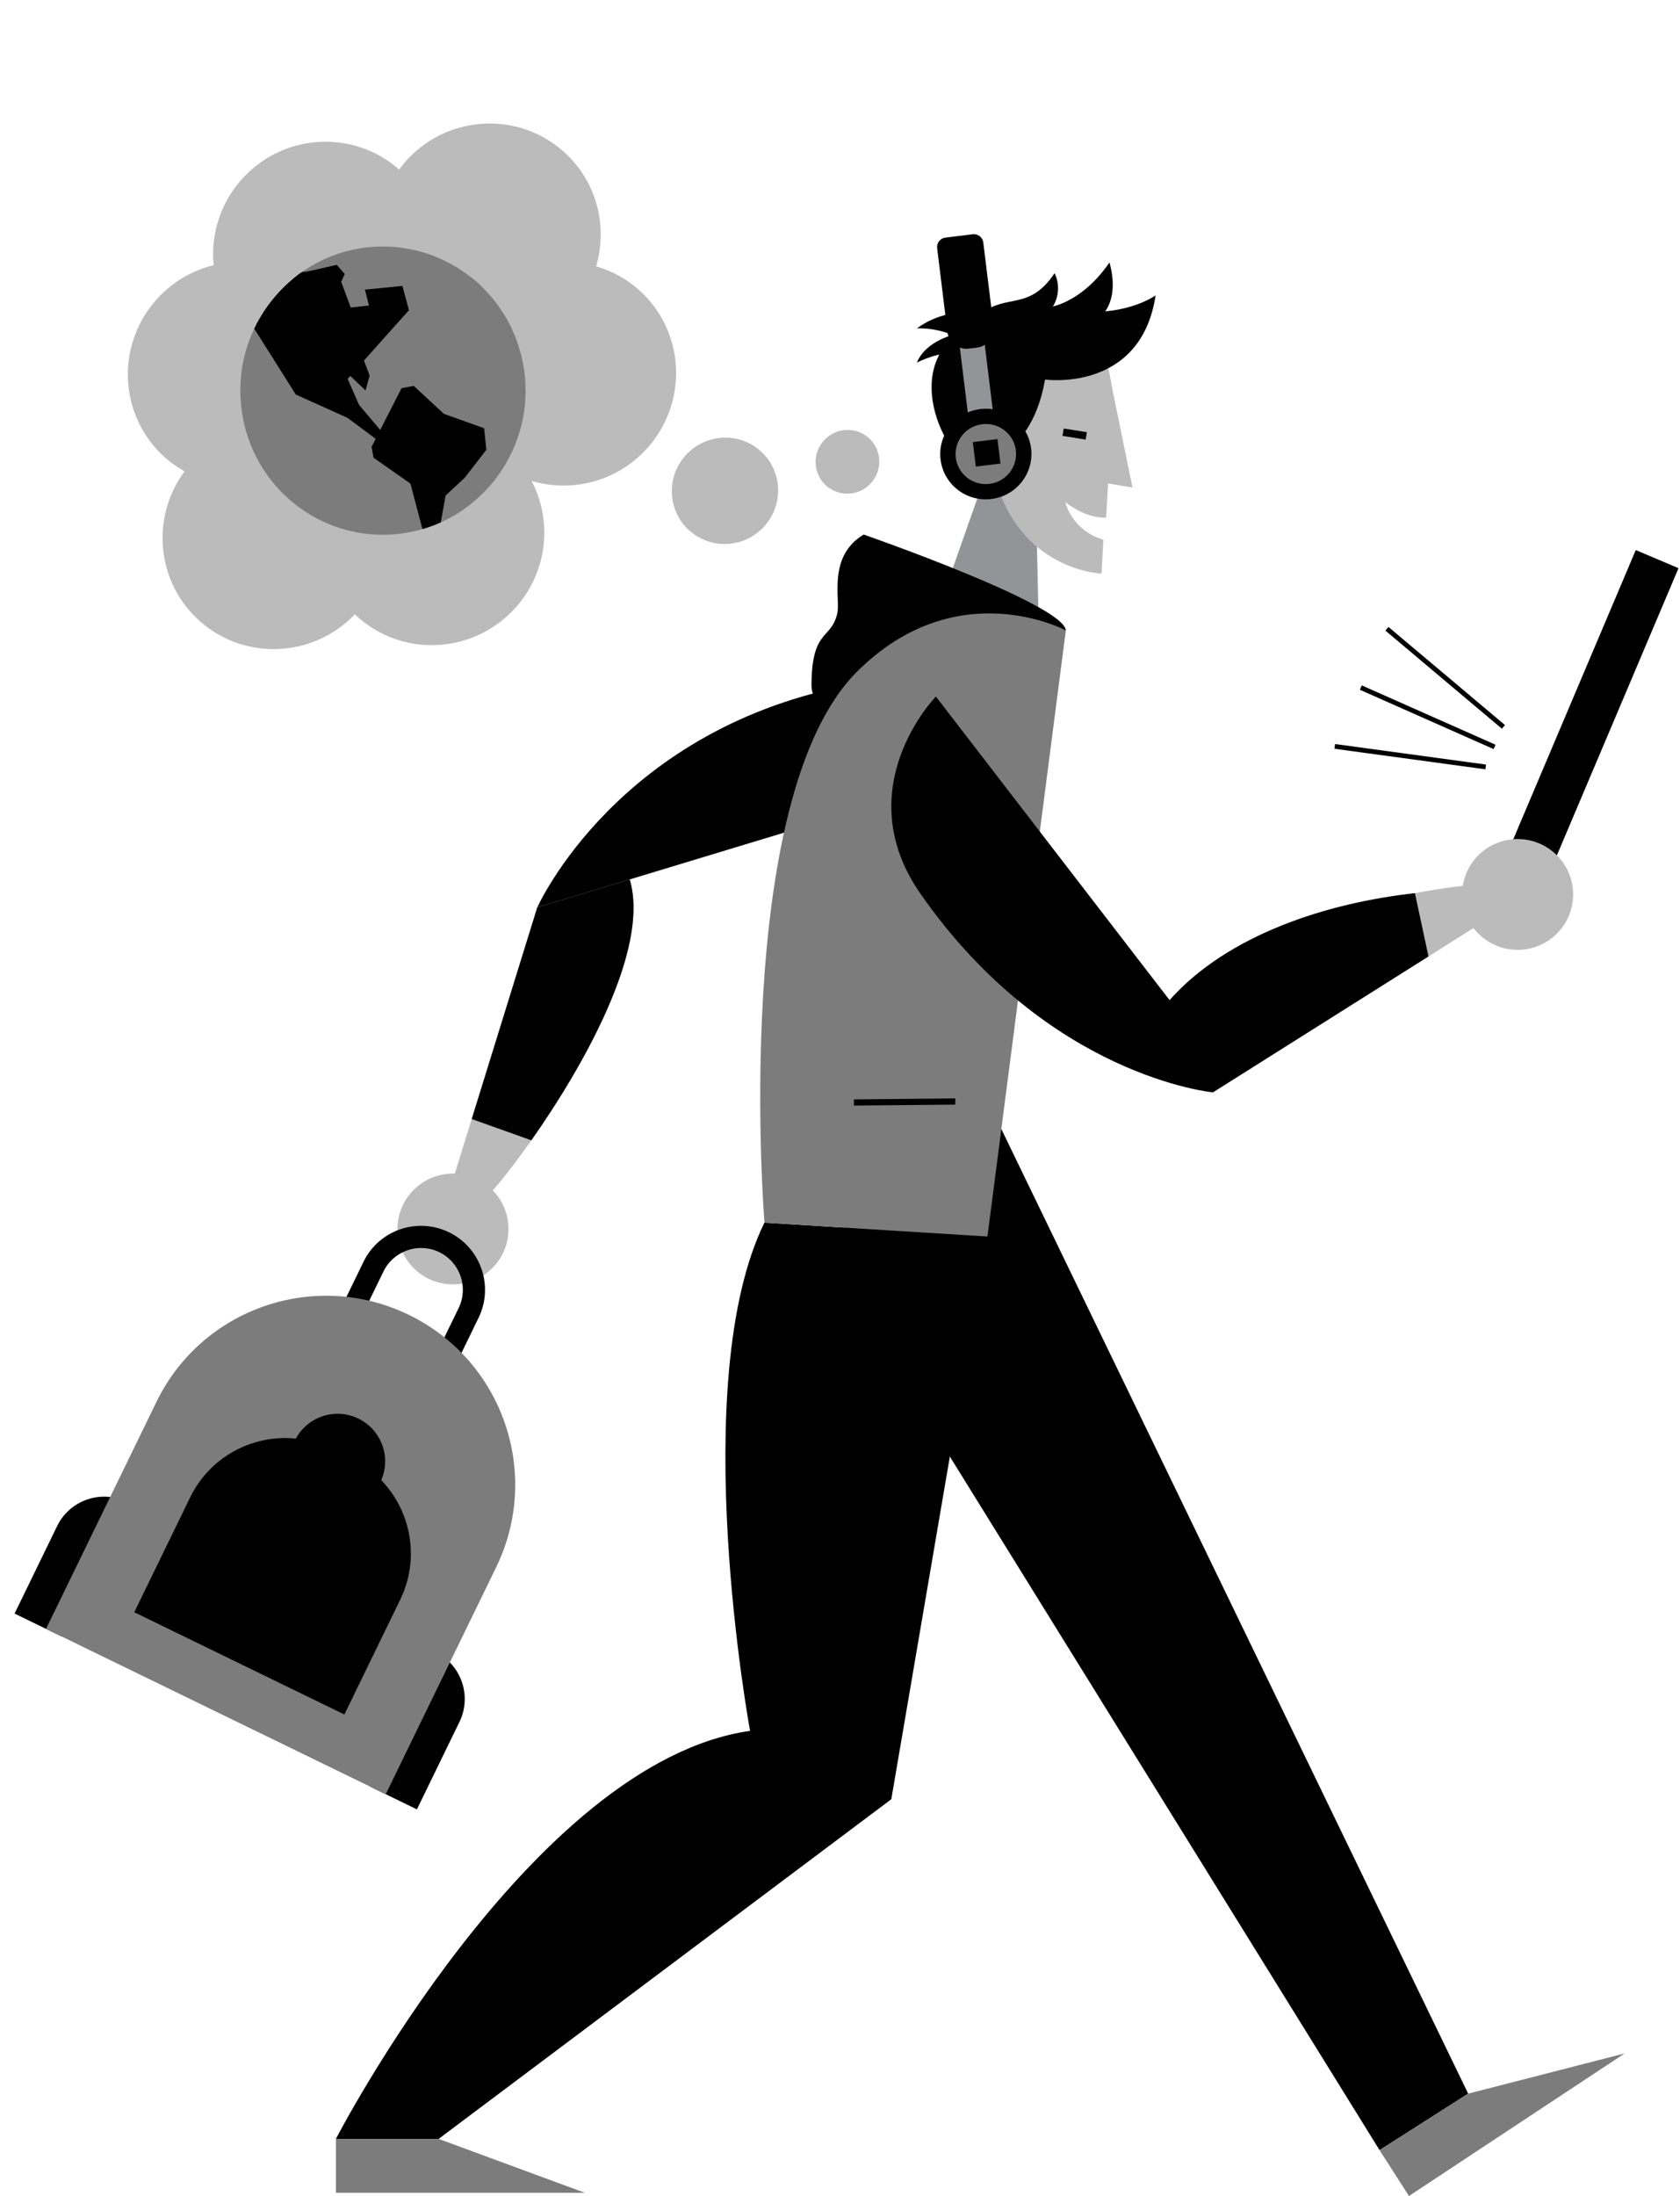 <svg width="642" height="839" viewBox="0 0 642 839" fill="none" xmlns="http://www.w3.org/2000/svg">
<path d="M625.105 210.172L565.965 349.775L582.269 356.682L641.409 217.079L625.105 210.172Z" fill="#939598"/>
<path d="M625.105 210.172L565.965 349.775L582.269 356.682L641.409 217.079L625.105 210.172Z" fill="black"/>
<path d="M375.595 184.387L358.941 231.774L396.867 235.625L395.638 180.998L375.595 184.387Z" fill="#939498"/>
<path d="M423.443 140.721L432.779 186.264L418.965 183.967L423.443 140.721Z" fill="#BBBBBB"/>
<path d="M421.644 206.176C418.188 205.22 415.035 203.399 412.481 200.887C409.928 198.375 408.061 195.254 407.055 191.82C413.907 196.967 419.266 197.905 422.687 197.728C423.302 186.563 424.091 173.501 425.018 160.941C427.317 129.752 411.374 120.635 397.766 118.405C376.385 114.902 366.208 121.033 364.982 150.059C363.937 175.084 380.103 181.876 380.103 181.876C389.333 218.053 420.96 219.155 420.96 219.155L421.644 206.176Z" fill="#BBBBBB"/>
<path d="M399.363 145.009C399.363 145.009 435.97 150.125 441.609 112.834C441.609 112.834 429.006 122.045 407.428 118.209C384.712 114.18 366.764 117.51 358.133 137.167C352.225 150.621 359.456 168.792 369.223 177.66C369.223 177.66 393.407 178.795 399.363 145.009Z" fill="#010101"/>
<path d="M378.99 186.728C384.801 186.728 389.511 182.029 389.511 176.232C389.511 170.436 384.801 165.736 378.99 165.736C373.179 165.736 368.468 170.436 368.468 176.232C368.468 182.029 373.179 186.728 378.99 186.728Z" fill="#BBBBBB"/>
<path d="M415.337 165.12L406.482 163.701L406.027 166.528L414.882 167.946L415.337 165.12Z" fill="#010101"/>
<path d="M398.805 117.711C398.805 117.711 412.028 117.519 423.992 100.273C429.256 119.765 416.064 124.005 416.064 124.005L398.805 117.711Z" fill="#010101"/>
<path d="M375.996 120.107C371.594 119.119 367.031 119.085 362.614 120.006C358.198 120.928 354.031 122.784 350.396 125.449C357.352 125.271 364.19 127.279 369.94 131.189L375.996 120.107Z" fill="#010101"/>
<path d="M365.277 127.645C365.277 127.645 353.854 129.979 350.396 138.503C350.396 138.503 360.214 133.526 365.277 135.56V127.645Z" fill="#010101"/>
<path d="M375.105 119.706C384.713 112.134 393.367 118.824 403.012 104.35C404.092 106.61 404.518 109.126 404.24 111.614C403.963 114.103 402.995 116.465 401.445 118.433L375.105 119.706Z" fill="#010101"/>
<path d="M172.561 449.963L185.458 457.835C195.814 448.034 251.78 373.233 240.638 335.975L205.304 346.677L173.459 449.498L172.561 449.963Z" fill="#BBBBBB"/>
<path d="M561.049 799.858L527.193 821.447L313.328 476.352L379.429 424.686L561.049 799.858Z" fill="#010101"/>
<path d="M527.193 821.447L538.426 838.974L620.84 784.504L561.049 799.858L527.193 821.447Z" fill="#7C7C7C"/>
<path d="M173.1 490.694C184.816 490.694 194.314 481.219 194.314 469.532C194.314 457.844 184.816 448.369 173.1 448.369C161.383 448.369 151.885 457.844 151.885 469.532C151.885 481.219 161.383 490.694 173.1 490.694Z" fill="#BBBBBB"/>
<path d="M579.947 362.88C591.664 362.88 601.162 353.405 601.162 341.717C601.162 330.029 591.664 320.555 579.947 320.555C568.231 320.555 558.732 330.029 558.732 341.717C558.732 353.405 568.231 362.88 579.947 362.88Z" fill="#BBBBBB"/>
<path d="M398.886 288.044C398.886 288.044 376.082 252.653 327.454 261.248C236.112 277.363 205.321 346.668 205.316 346.678L398.886 288.044Z" fill="#010101"/>
<path d="M203.052 435.651C222.476 408.074 248.582 362.512 240.64 335.975L205.307 346.677L180.265 427.521L203.052 435.651Z" fill="#010101"/>
<path d="M377.343 472.406L340.608 687.376L167.629 817.143H128.373C128.373 817.143 202.696 673.229 286.631 661.261C286.631 661.261 262.137 528.286 292.123 467.1L377.343 472.406Z" fill="black"/>
<path d="M128.373 817.15V837.751H223.514L167.629 817.15H128.373Z" fill="#7C7C7C"/>
<path d="M330.054 204.219C316.12 212.579 321.245 228.846 319.964 234.346C317.572 244.619 310.214 240.093 310.098 261.713C310.086 263.148 310.388 264.568 310.982 265.875C311.576 267.183 312.448 268.345 313.538 269.282L316.23 271.581C322.644 285.911 406.617 245.174 406.617 245.174H401.005C401.331 243.278 407.301 240.842 407.301 240.842C406.541 230.818 330.054 204.219 330.054 204.219Z" fill="black"/>
<path d="M377.343 472.406L292.135 467.107C292.135 467.107 279.017 304.972 327.497 256.611C365.669 218.528 407.3 240.842 407.3 240.842L377.343 472.406Z" fill="#7C7C7C"/>
<path d="M567.511 352.638L563.235 338.17C548.964 338.509 467.386 351.706 439.893 390.356L463.507 417.331L566.53 352.384L567.511 352.638Z" fill="#BBBBBB"/>
<path d="M545.883 365.404L540.704 341.231C507.266 344.9 469.22 357.01 446.938 382.082L357.639 266.104C357.639 266.104 323.587 301.042 351.781 341.494C400.539 411.451 463.499 417.329 463.511 417.329L545.883 365.404Z" fill="black"/>
<path d="M326.316 422.379V420.009L365.075 419.637V422.007L326.316 422.379Z" fill="#010101"/>
<path d="M48.578 573.81L23.568 625.211L5.57 616.453L21.837 583.021C26.666 573.097 38.638 568.974 48.578 573.81Z" fill="#010101"/>
<path d="M166.328 631.104L141.318 682.504L159.316 691.261L175.583 657.829C180.412 647.905 176.269 635.94 166.328 631.104Z" fill="#010101"/>
<path d="M173.898 521.929L166.274 518.219L175.274 499.721C179.121 491.815 175.807 482.248 167.888 478.394C159.968 474.541 150.397 477.839 146.55 485.745L137.549 504.243L129.925 500.533L138.926 482.035C144.811 469.931 159.466 464.884 171.589 470.783C183.713 476.682 188.787 491.328 182.898 503.431L173.898 521.929Z" fill="#010101"/>
<path d="M147.407 685.468L17.59 622.303L59.801 535.55C77.214 499.764 120.39 484.892 156.239 502.335C192.087 519.777 207.033 562.928 189.62 598.716L147.409 685.469L147.407 685.468Z" fill="#7C7C7C"/>
<path d="M134.25 557.172L126.659 553.478C106.584 543.71 82.404 552.037 72.652 572.078L51.308 615.944L131.598 655.011L152.942 611.145C162.695 591.104 154.325 566.94 134.25 557.172Z" fill="black"/>
<path d="M121.098 574.556C130.115 578.944 140.975 575.203 145.355 566.202C149.734 557.201 145.975 546.347 136.958 541.96C127.941 537.572 117.081 541.313 112.701 550.314C108.322 559.315 112.081 570.169 121.098 574.556Z" fill="#010101"/>
<path d="M375.9 128.289L366.385 129.457L370.26 161.035L379.775 159.867L375.9 128.289Z" fill="#939498"/>
<path d="M378.836 190.642C388.391 189.47 395.193 180.828 394.029 171.341C392.865 161.854 384.175 155.113 374.621 156.285C365.066 157.458 358.264 166.099 359.428 175.587C360.592 185.074 369.282 191.815 378.836 190.642Z" fill="black"/>
<path d="M385.829 180.524C389.764 175.525 388.879 168.312 383.852 164.412C378.825 160.513 371.56 161.404 367.626 166.403C363.691 171.403 364.576 178.616 369.603 182.516C374.629 186.415 381.894 185.524 385.829 180.524Z" fill="#7C7C7C"/>
<path d="M361.288 90.776L371.714 89.497C373.705 89.253 375.516 90.658 375.759 92.635L379.693 124.696C380.183 128.687 377.321 132.322 373.302 132.815L370.22 133.193C366.201 133.687 362.546 130.851 362.056 126.86L358.122 94.799C357.879 92.822 359.297 91.021 361.288 90.776Z" fill="black"/>
<path d="M381.172 167.743L371.757 168.898L372.904 178.247L382.319 177.092L381.172 167.743Z" fill="#010101"/>
<path d="M70.521 180.064C67.471 178.35 64.57 176.281 61.927 173.749C44.939 157.477 44.449 130.415 60.834 113.309C66.714 107.171 73.972 103.188 81.639 101.304C80.474 89.296 84.351 76.836 93.387 67.402C109.369 50.717 135.478 49.713 152.519 64.768C153.612 63.285 154.771 61.839 156.08 60.472C172.465 43.366 199.523 42.691 216.512 58.963C228.372 70.324 232.165 86.934 227.816 101.752C234.173 103.595 240.193 106.924 245.298 111.814C262.287 128.087 262.776 155.149 246.391 172.255C234.854 184.299 218.037 188.159 203.156 183.731C211.414 199.526 209.127 219.531 196.037 233.196C179.652 250.302 152.594 250.977 135.606 234.705C119.221 251.81 92.163 252.486 75.174 236.213C59.533 221.241 57.912 197.147 70.521 180.064Z" fill="#BBBBBB"/>
<path d="M291.664 201.516C283.876 209.647 271.016 209.968 262.941 202.233C254.866 194.499 254.634 181.638 262.422 173.507C270.21 165.376 283.069 165.055 291.144 172.79C299.219 180.525 299.452 193.386 291.664 201.516Z" fill="#BBBBBB"/>
<path d="M332.612 184.824C327.942 189.699 320.232 189.891 315.391 185.254C310.549 180.616 310.41 172.905 315.079 168.03C319.749 163.155 327.459 162.963 332.3 167.6C337.142 172.238 337.281 179.949 332.612 184.824Z" fill="#BBBBBB"/>
<path d="M200.86 149.126C200.86 151.139 200.743 153.151 200.567 155.105C200.508 155.519 200.45 155.993 200.391 156.407C200.379 156.478 200.373 156.55 200.356 156.626C200.315 156.97 200.262 157.319 200.215 157.71C200.039 158.835 199.805 159.959 199.57 161.084C198.163 167.419 195.7 173.339 192.358 178.667C192.182 178.963 191.947 179.318 191.771 179.614L189.66 182.633C189.549 182.781 189.432 182.929 189.309 183.077C188.066 184.688 186.717 186.203 185.321 187.665C183.269 189.737 181.099 191.691 178.754 193.467C178.343 193.763 177.933 194.059 177.464 194.414C177.347 194.533 177.229 194.592 177.053 194.71C175.67 195.675 174.233 196.575 172.755 197.404C171.354 198.191 169.911 198.919 168.428 199.577C166.657 200.37 164.839 201.068 162.975 201.666C162.84 201.708 162.699 201.755 162.564 201.797C162.189 201.915 161.814 202.028 161.432 202.134C160.055 202.537 158.653 202.886 157.234 203.176C155.827 203.472 154.419 203.709 152.954 203.886C152.168 203.981 151.417 204.076 150.643 204.135C150.438 204.153 150.233 204.171 150.022 204.182C148.79 204.242 147.559 204.301 146.328 204.301H145.565C143.847 204.277 142.147 204.177 140.47 203.993C128.238 202.685 117.197 197.268 108.741 189.145C107.51 187.961 106.337 186.718 105.223 185.416C102.643 182.456 100.356 179.141 98.48 175.648C97.365 173.576 96.369 171.444 95.548 169.254C94.258 165.88 93.261 162.387 92.674 158.775C92.633 158.58 92.598 158.379 92.569 158.178C92.399 157.177 92.293 156.141 92.147 155.105C91.971 153.151 91.853 151.198 91.853 149.244V148.119C91.93 143.525 92.575 139.068 93.73 134.823C94.322 132.627 95.055 130.489 95.905 128.417C96.034 128.098 96.169 127.778 96.31 127.458C96.58 126.819 96.861 126.18 97.16 125.552C97.899 123.971 98.732 122.426 99.652 120.946C100.121 120.177 100.59 119.348 101.118 118.578C101.693 117.726 102.285 116.885 102.907 116.068C104.32 114.191 105.839 112.409 107.463 110.728C108.454 109.692 109.492 108.704 110.559 107.744C110.911 107.448 111.321 107.093 111.673 106.797C111.743 106.744 111.814 106.685 111.878 106.631C112.101 106.448 112.312 106.27 112.494 106.087C112.67 105.968 112.846 105.791 113.022 105.672C113.373 105.376 113.725 105.14 114.077 104.844C114.429 104.607 114.781 104.311 115.191 104.074C115.22 104.05 115.256 104.033 115.291 104.009C118.879 101.463 122.767 99.368 126.907 97.763C128.472 97.159 130.073 96.621 131.709 96.165C132.853 95.845 134.008 95.561 135.186 95.312C136.887 94.957 138.587 94.661 140.347 94.484C141.109 94.424 141.812 94.306 142.575 94.306H142.809C143.044 94.306 143.278 94.247 143.513 94.247C143.865 94.247 144.158 94.188 144.451 94.188H146.328C148.028 94.188 149.728 94.247 151.429 94.424C155.24 94.779 158.876 95.549 162.394 96.615C168.786 98.628 174.649 101.765 179.809 105.791C179.868 105.791 179.868 105.85 179.927 105.85C180.63 106.383 181.334 106.975 182.038 107.567C183.093 108.455 184.09 109.461 185.087 110.468C185.38 110.764 185.615 111.001 185.849 111.297C186.905 112.362 187.843 113.546 188.781 114.671C189.778 115.914 190.657 117.157 191.537 118.46C191.889 119.052 192.299 119.585 192.651 120.177C192.768 120.354 192.827 120.473 192.944 120.65C193.472 121.538 194 122.485 194.469 123.373C194.469 123.433 194.527 123.492 194.527 123.492C195.055 124.439 195.524 125.445 195.935 126.452C196.169 126.985 196.404 127.518 196.638 128.05C196.931 128.702 197.166 129.353 197.401 130.004C197.928 131.425 198.397 132.905 198.808 134.444C199.101 135.569 199.394 136.634 199.629 137.759C199.746 138.233 199.805 138.706 199.922 139.121C199.981 139.594 200.098 140.068 200.157 140.542C200.215 140.897 200.274 141.252 200.332 141.666C200.332 141.785 200.391 141.962 200.391 142.081C200.45 142.495 200.508 142.969 200.567 143.383C200.626 143.798 200.684 144.271 200.684 144.686V144.982C200.684 145.278 200.743 145.574 200.743 145.929V146.639C200.743 146.995 200.802 147.35 200.802 147.705C200.802 147.764 200.802 147.764 200.802 147.823V148.771C200.86 148.889 200.86 149.007 200.86 149.126Z" fill="#7C7C7C"/>
<path d="M185.849 171.835L177.647 182.452L170.286 189.318L168.429 199.578C166.658 200.371 164.84 201.069 162.976 201.667C162.841 201.709 162.7 201.756 162.565 201.798C162.19 201.916 161.814 202.029 161.433 202.135L156.848 184.76L142.001 170.729L153.447 148.304L158.126 147.434L169.643 158.119L185.006 163.596L185.849 171.835Z" fill="black"/>
<path d="M148.883 126.767L132.84 144.764L139.102 158.978L136.645 161.357L113.038 150.737L97.159 125.553C97.898 123.972 98.731 122.427 99.651 120.947C100.12 120.177 100.589 119.349 101.117 118.579C101.692 117.727 102.284 116.886 102.906 116.069C104.319 114.192 105.837 112.41 107.462 110.729C108.453 109.693 109.491 108.704 110.558 107.745C110.91 107.449 111.32 107.094 111.672 106.798C111.742 106.745 111.813 106.686 111.877 106.632C112.1 106.449 112.311 106.271 112.493 106.088C112.669 105.969 112.845 105.792 113.021 105.673C113.372 105.377 113.724 105.14 114.076 104.844C114.428 104.608 114.78 104.312 115.19 104.075C115.219 104.051 115.255 104.033 115.29 104.01C119.465 101.802 156.289 118.502 156.289 118.502L148.883 126.767Z" fill="black"/>
<path d="M145.539 164.546L144.256 168.17L132.78 159.618L137.216 154.693L145.539 164.546Z" fill="black"/>
<path d="M150.046 115.742L134.026 117.482L129.926 106.386L146.177 101.791L150.046 115.742Z" fill="#7C7C7C"/>
<path d="M156.289 118.5L141.368 118.194L139.456 110.656L153.765 109.232L156.289 118.5Z" fill="black"/>
<path d="M131.746 104.703L128.082 112.691L116.977 103.832L128.688 101.189L131.746 104.703Z" fill="black"/>
<path d="M156.846 184.757L142.733 174.855L141.998 170.731L144.612 166.934L161.134 178.526L156.846 184.757Z" fill="black"/>
<path d="M141.253 143.45L139.681 149.179L130.125 140.042L137.123 132.582L141.253 143.45Z" fill="black"/>
<path d="M520.401 261.854L571.509 284.518L570.771 286.182L519.663 263.518L520.401 261.854Z" fill="#010101"/>
<path d="M567.858 292.097L567.638 293.908L509.959 286.06L510.18 284.249L567.858 292.097Z" fill="#010101"/>
<path d="M530.6 239.526L575.128 277.014L573.934 278.393L529.406 240.905L530.6 239.526Z" fill="#010101"/>
</svg>
